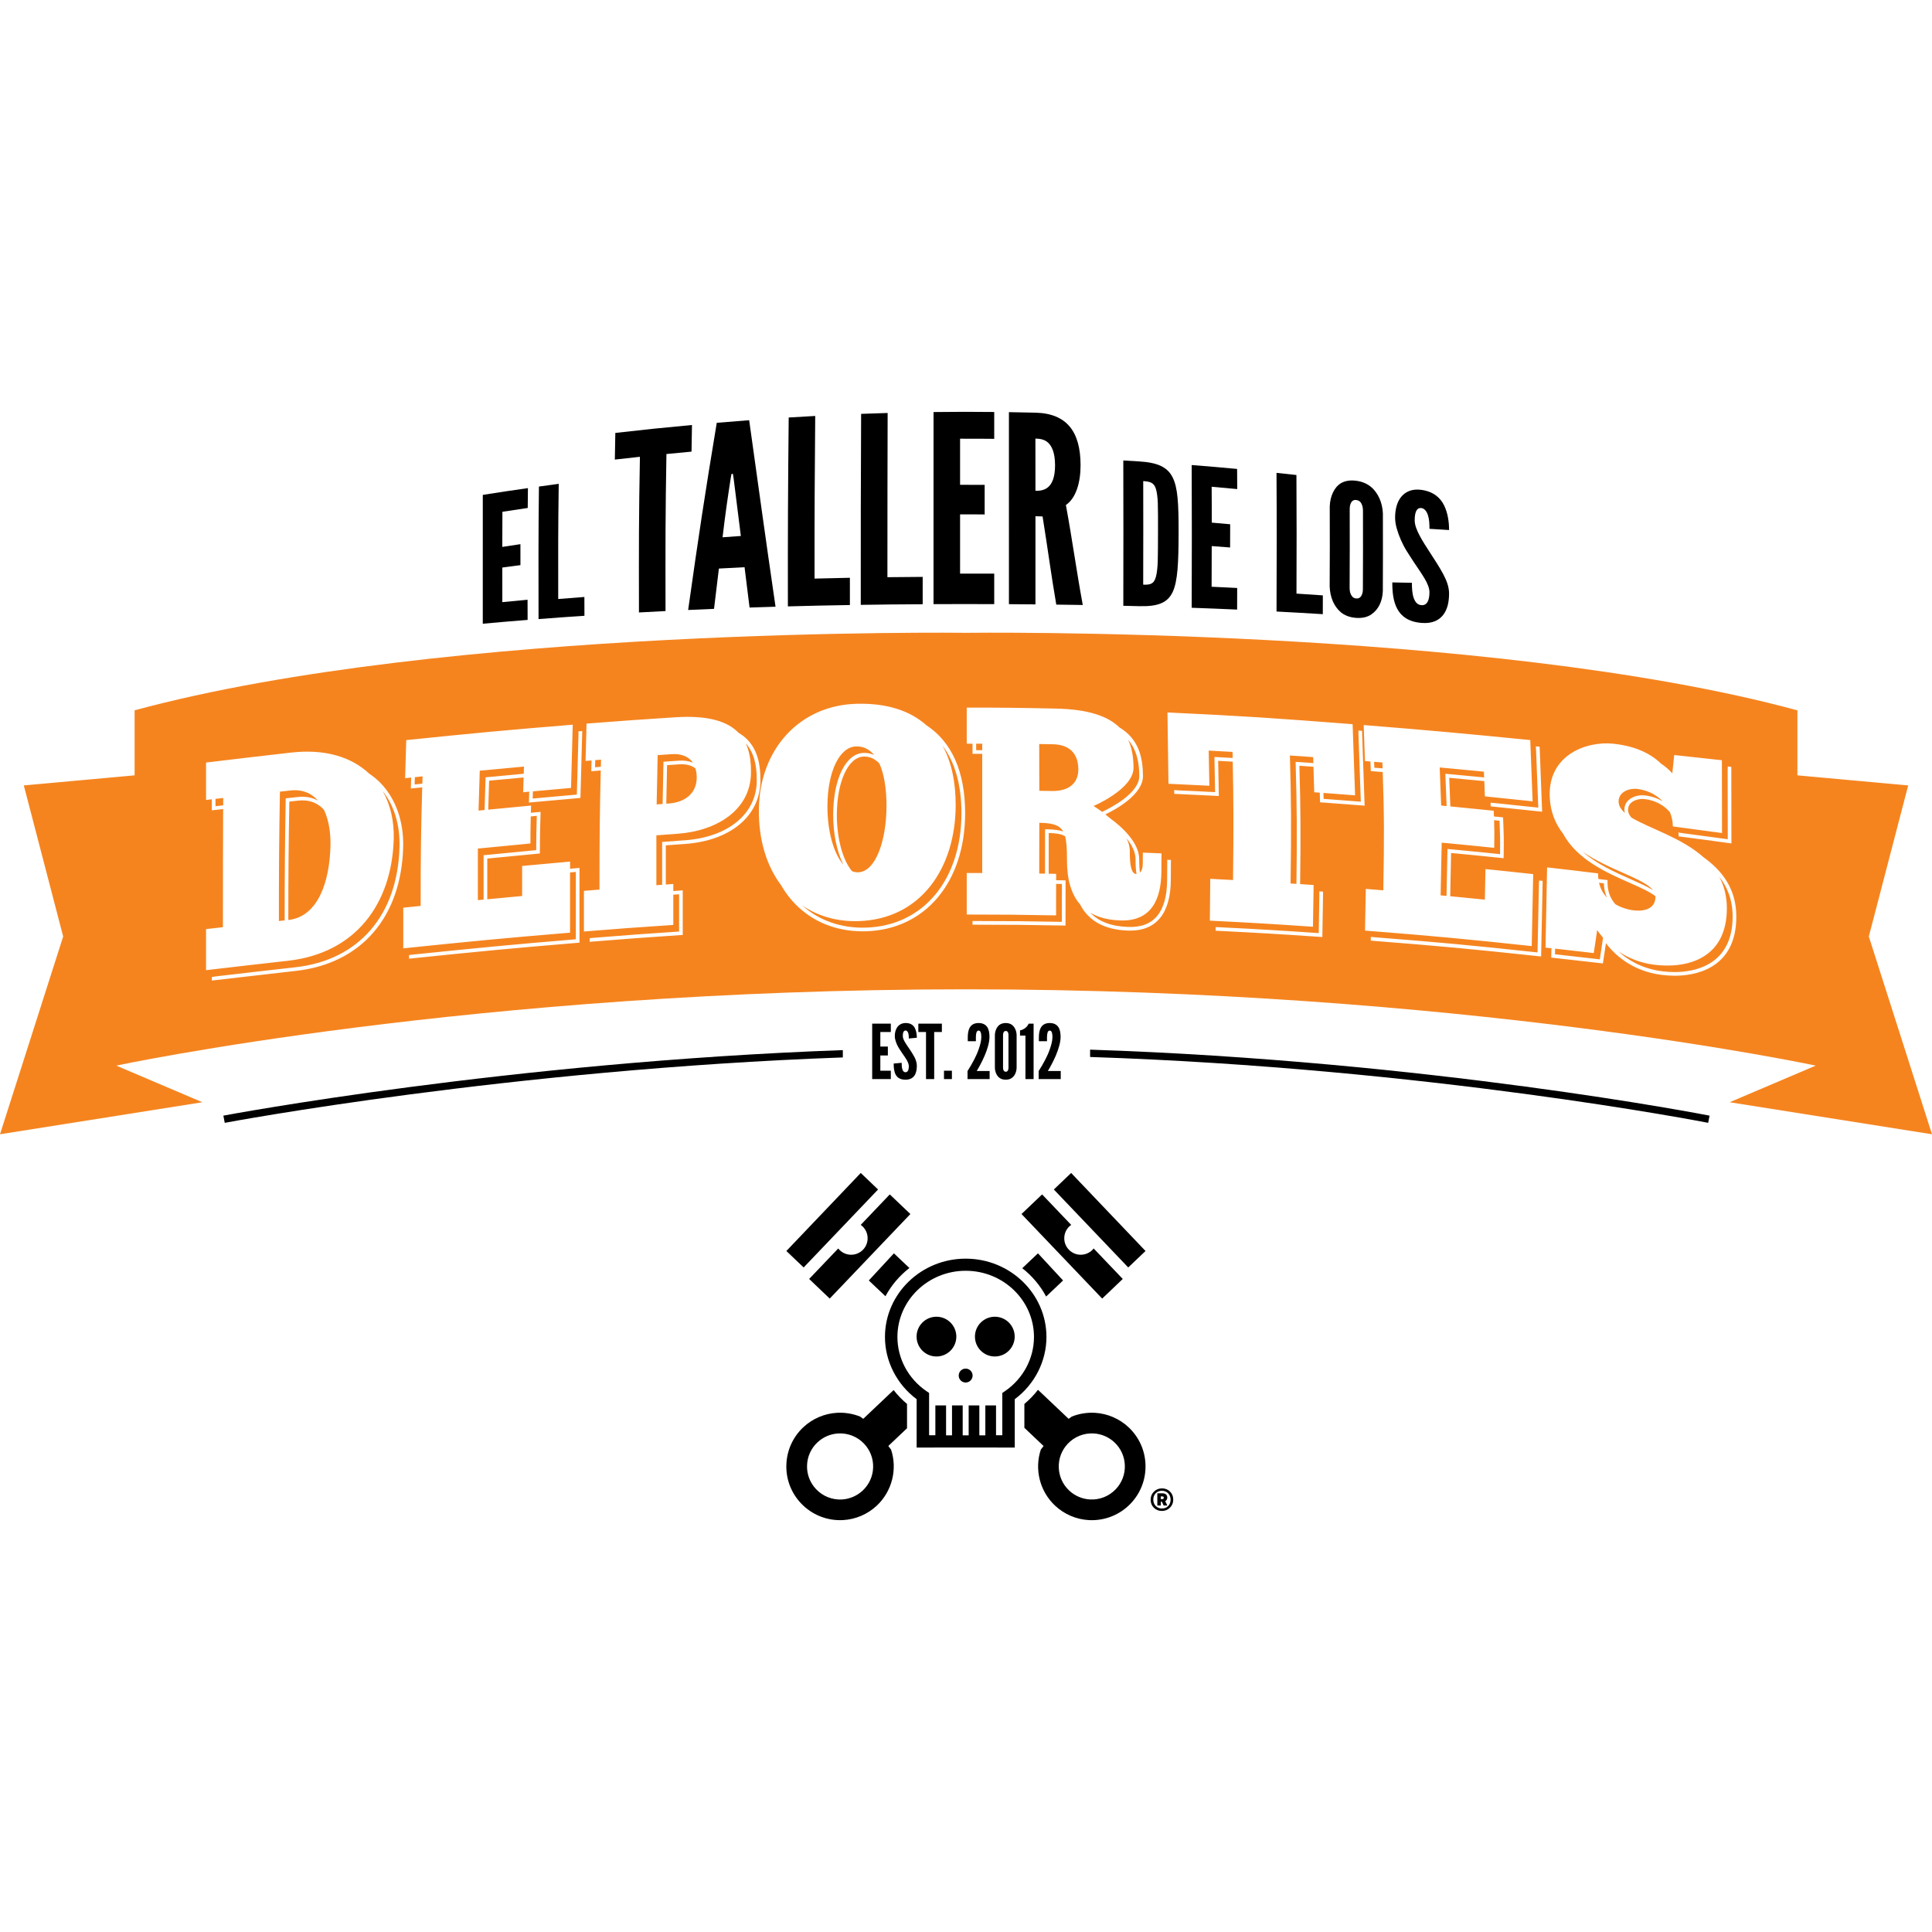 <?xml version="1.0" encoding="utf-8"?>
<!-- Generator: Adobe Illustrator 15.0.0, SVG Export Plug-In . SVG Version: 6.00 Build 0)  -->
<!DOCTYPE svg PUBLIC "-//W3C//DTD SVG 1.1//EN" "http://www.w3.org/Graphics/SVG/1.1/DTD/svg11.dtd">
<svg version="1.1" id="Layer_1" xmlns="http://www.w3.org/2000/svg" xmlns:xlink="http://www.w3.org/1999/xlink" x="0px" y="0px"
	 width="200px" height="200px" viewBox="0 0 200 200" enable-background="new 0 0 200 200" xml:space="preserve">
<g>
	<path d="M121.112,156.073c-0.223,0.227-0.503,0.34-0.836,0.34s-0.608-0.113-0.829-0.332c-0.22-0.222-0.333-0.496-0.333-0.832
		c0-0.332,0.113-0.61,0.34-0.834c0.224-0.226,0.503-0.339,0.835-0.339c0.334,0,0.609,0.112,0.833,0.333
		c0.22,0.221,0.331,0.498,0.331,0.83C121.453,155.572,121.34,155.851,121.112,156.073 M120.289,156.159
		c0.261,0,0.475-0.082,0.639-0.255c0.167-0.173,0.252-0.389,0.252-0.655c0-0.266-0.085-0.484-0.254-0.661
		c-0.173-0.177-0.385-0.264-0.649-0.264c-0.257,0-0.47,0.087-0.638,0.256c-0.167,0.175-0.249,0.394-0.249,0.659
		s0.084,0.488,0.254,0.662C119.814,156.073,120.031,156.159,120.289,156.159 M119.807,155.851v-1.263h0.512
		c0.165,0,0.291,0.034,0.381,0.11c0.089,0.071,0.135,0.181,0.135,0.327c0,0.174-0.07,0.3-0.211,0.375l0.219,0.45h-0.381l-0.194-0.4
		h-0.1v0.4H119.807z M120.167,155.189h0.135c0.115,0,0.174-0.049,0.174-0.144c0-0.092-0.059-0.139-0.174-0.139h-0.135V155.189z"/>
	<path d="M105.746,125.676l2.132-2.031l3.01,3.155c-0.066,0.048-0.129,0.097-0.186,0.152c-0.332,0.315-0.52,0.738-0.528,1.195
		c-0.013,0.454,0.155,0.888,0.47,1.216c0.345,0.36,0.827,0.554,1.325,0.525c0.404-0.02,0.79-0.188,1.087-0.467
		c0.056-0.056,0.11-0.115,0.16-0.179l3.012,3.155l-2.13,2.032L105.746,125.676z"/>
	<polygon points="109.093,123.136 110.885,121.425 118.584,129.503 116.794,131.207 	"/>
	<path d="M94.242,125.676l-2.133-2.031l-3.007,3.155c0.063,0.048,0.128,0.097,0.185,0.152c0.331,0.315,0.52,0.738,0.529,1.195
		c0.01,0.454-0.156,0.888-0.469,1.216c-0.346,0.36-0.828,0.554-1.327,0.525c-0.406-0.02-0.79-0.188-1.085-0.467
		c-0.058-0.056-0.112-0.115-0.163-0.179l-3.009,3.155l2.129,2.032L94.242,125.676z"/>
	<polygon points="90.897,123.136 89.105,121.425 81.403,129.503 83.194,131.207 	"/>
	<path d="M94.141,131.263l-1.604-1.518l-2.598,2.809l1.723,1.632C92.272,133.051,93.119,132.057,94.141,131.263"/>
	<path d="M118.582,151.638c-0.044-1.483-0.664-2.864-1.747-3.883c-0.955-0.897-2.202-1.432-3.513-1.503
		c-0.806-0.041-1.624,0.092-2.37,0.392l-0.327,0.234l-3.173-3.006c-0.413,0.532-0.883,1.026-1.409,1.464v2.47l1.988,1.884
		l-0.286,0.373c-0.678,2.042-0.103,4.318,1.467,5.793c0.955,0.901,2.203,1.435,3.511,1.505c1.64,0.087,3.226-0.548,4.351-1.742
		C118.091,154.536,118.626,153.122,118.582,151.638 M115.515,154.15c-0.693,0.736-1.667,1.128-2.677,1.074
		c-0.806-0.044-1.572-0.374-2.161-0.927c-0.664-0.627-1.047-1.476-1.074-2.389c-0.028-0.913,0.302-1.782,0.928-2.448
		c0.694-0.735,1.669-1.125,2.677-1.071c0.807,0.044,1.572,0.372,2.162,0.925c0.665,0.626,1.047,1.475,1.073,2.389
		C116.472,152.615,116.141,153.484,115.515,154.15"/>
	<path d="M91.957,149.689l1.938-1.837v-2.517c-0.516-0.429-0.979-0.913-1.388-1.437l-3.145,2.979l-0.325-0.234
		c-0.747-0.3-1.568-0.433-2.374-0.392c-1.307,0.071-2.556,0.605-3.512,1.503c-1.081,1.019-1.701,2.399-1.747,3.883
		c-0.046,1.484,0.491,2.898,1.51,3.98c1.123,1.194,2.708,1.829,4.349,1.742c1.308-0.07,2.555-0.604,3.512-1.505
		c1.566-1.475,2.145-3.751,1.467-5.793L91.957,149.689z M90.386,151.909c-0.027,0.913-0.41,1.762-1.076,2.389
		c-0.589,0.553-1.355,0.883-2.161,0.927c-1.008,0.054-1.984-0.338-2.675-1.074c-0.627-0.666-0.958-1.535-0.929-2.447
		c0.027-0.914,0.41-1.763,1.076-2.389c0.587-0.553,1.356-0.881,2.16-0.925c1.009-0.054,1.986,0.336,2.677,1.071
		C90.083,150.127,90.413,150.996,90.386,151.909"/>
	<path d="M108.294,134.217l1.754-1.663l-2.598-2.809l-1.626,1.54C106.844,132.082,107.688,133.079,108.294,134.217"/>
	<path d="M96.941,136.307c-1.136,0-2.057,0.922-2.057,2.058c0,1.137,0.921,2.058,2.057,2.058c1.135,0,2.058-0.921,2.058-2.058
		C98.999,137.229,98.076,136.307,96.941,136.307"/>
	<path d="M102.984,136.307c-1.137,0-2.058,0.922-2.058,2.058c0,1.137,0.921,2.058,2.058,2.058c1.136,0,2.057-0.921,2.057-2.058
		C105.041,137.229,104.12,136.307,102.984,136.307"/>
	<path d="M97.661,149.846c-1.526,0-1.856,0.006-2.77,0.006v-5.008c-2.053-1.528-3.28-3.932-3.28-6.44
		c0-4.471,3.749-8.108,8.357-8.108c4.61,0,8.36,3.638,8.36,8.108c0,2.509-1.225,4.911-3.28,6.44v5.008c0,0-1.24-0.006-2.769-0.006
		H97.661z M103.109,145.486v3.088h0.649v-4.378l0.276-0.185c1.879-1.286,3.003-3.382,3.003-5.608c0-3.778-3.172-6.853-7.07-6.853
		c-3.896,0-7.067,3.074-7.067,6.853c0,2.227,1.122,4.322,3.005,5.608l0.274,0.185v4.378h0.649v-3.088h1.108v3.101h0.616v-3.101
		h1.105v3.101h0.619v-3.101h1.104v3.101h0.621v-3.101H103.109z"/>
	<path d="M99.963,141.677c-0.396,0-0.718,0.321-0.718,0.721s0.322,0.721,0.718,0.721c0.397,0,0.72-0.321,0.72-0.721
		S100.36,141.677,99.963,141.677"/>
</g>
<g>
	<g>
		<path d="M49.979,51.231c1.865-0.294,2.8-0.434,4.672-0.702c-0.008,0.822-0.011,1.23-0.02,2.056
			c-1.05,0.154-1.574,0.232-2.621,0.395c-0.007,1.44-0.013,2.202-0.013,3.636c0.752-0.117,1.125-0.173,1.877-0.284
			c0,0.887,0,1.316,0.002,2.17c-0.752,0.099-1.127,0.148-1.877,0.25c0.001,1.436,0.001,2.125,0.002,3.582
			c1.043-0.103,1.565-0.152,2.612-0.249c0.002,0.818,0.004,1.232,0.006,2.088c-1.864,0.149-2.792,0.227-4.641,0.396
			C49.979,58.999,49.979,56.711,49.979,51.231z"/>
		<path d="M55.79,50.368c0.82-0.114,1.229-0.172,2.049-0.282c-0.066,4.684-0.059,7.109-0.053,11.924
			c1.083-0.089,1.626-0.13,2.709-0.212c0.002,0.771,0.004,1.16,0.006,1.947c-1.907,0.127-2.857,0.196-4.751,0.342
			C55.743,58.393,55.728,55.801,55.79,50.368z"/>
		<path d="M63.648,47.576c0.021-1.092,0.03-1.643,0.05-2.759c3.175-0.362,4.763-0.527,7.935-0.821
			c-0.019,1.118-0.027,1.666-0.047,2.757c-1.041,0.096-1.558,0.145-2.597,0.248c-0.109,6.133-0.107,9.603-0.094,16.255
			c-1.101,0.055-1.652,0.083-2.75,0.145c-0.014-6.625-0.016-9.979,0.099-16.114C65.204,47.399,64.687,47.456,63.648,47.576z"/>
		<path d="M71.237,63.145c1.117-7.911,1.717-11.881,2.962-19.376c1.343-0.114,2.012-0.168,3.355-0.269
			c1.027,7.323,1.584,11.456,2.729,19.307c-1.076,0.03-1.613,0.049-2.688,0.085c-0.207-1.603-0.309-2.466-0.518-4.175
			c-1.062,0.052-1.593,0.08-2.657,0.139c-0.201,1.705-0.302,2.559-0.504,4.173C72.846,63.074,72.307,63.095,71.237,63.145z
			 M75.943,49.514c-0.028-0.184-0.043-0.275-0.072-0.459c-0.061,0.004-0.09,0.008-0.152,0.012c-0.031,0.188-0.05,0.282-0.082,0.472
			c-0.353,2.301-0.525,3.46-0.838,6.081c0.757-0.057,1.135-0.083,1.893-0.134C76.369,52.888,76.224,51.767,75.943,49.514z"/>
		<path d="M81.646,43.22c1.097-0.068,1.647-0.102,2.745-0.16c-0.053,6.421-0.075,9.437-0.069,16.836
			c1.464-0.039,2.196-0.058,3.659-0.085c0,1.179,0,1.756,0,2.822c-2.566,0.042-3.851,0.07-6.419,0.14
			C81.551,54.892,81.571,50.643,81.646,43.22z"/>
		<path d="M89.143,42.843c1.097-0.042,1.647-0.06,2.745-0.092c-0.016,6.447-0.023,9.447-0.023,17
			c1.463-0.018,2.192-0.024,3.651-0.032c0,1.198,0,1.783,0,2.831c-2.56,0.013-3.843,0.025-6.41,0.064
			C89.101,54.8,89.109,50.294,89.143,42.843z"/>
		<path d="M96.64,42.655c2.513-0.03,3.771-0.029,6.282-0.006c0,1.129,0,1.68,0,2.78c-1.414-0.013-2.12-0.016-3.535-0.013
			c0,1.912,0,2.845,0,4.771c1.019-0.001,1.527,0,2.545,0.007c0,1.177,0,1.732,0,3.063c-1.018-0.01-1.526-0.016-2.545-0.011
			c0,2.277,0,3.685,0,6.136c1.415,0.003,2.121-0.004,3.535,0c0,1.341,0,2,0,3.158c-2.514-0.009-3.767-0.01-6.284,0.001
			C96.636,54.871,96.638,50.128,96.64,42.655z"/>
		<path d="M109.346,62.589c-0.567-3.294-0.851-5.6-1.419-9.128c-0.294-0.009-0.441-0.011-0.736-0.021
			c-0.002,3.515-0.002,5.854-0.002,9.125c-1.099-0.009-1.647-0.014-2.744-0.021c0-7.7,0-12.412-0.002-19.878
			c1.096,0.017,1.646,0.028,2.742,0.054c3.271,0.078,4.669,1.99,4.675,5.432c0.003,1.808-0.477,3.417-1.519,4.125
			c0.7,3.821,1.05,6.55,1.747,10.351C110.99,62.611,110.441,62.603,109.346,62.589z M107.19,50.807
			c0.381,0.01,0.889-0.027,1.295-0.364c0.406-0.337,0.736-1,0.734-2.286c-0.002-1.288-0.333-1.99-0.74-2.349
			c-0.404-0.359-0.912-0.396-1.294-0.404C107.188,47.568,107.188,48.621,107.19,50.807z"/>
		<path d="M116.285,62.711c0.009-5.886,0.015-9.572-0.001-15.043c0.646,0.036,0.972,0.056,1.616,0.096
			c1.906,0.115,2.944,0.565,3.488,1.65c0.542,1.075,0.625,2.723,0.62,5.745c-0.007,3.019-0.081,5.008-0.62,6.141
			c-0.544,1.141-1.582,1.5-3.485,1.45C117.256,62.733,116.933,62.727,116.285,62.711z M118.343,60.524
			c0.705,0.023,1.109-0.048,1.315-0.808c0.099-0.357,0.172-0.919,0.193-1.673c0.02-0.756,0.022-1.779,0.025-3.048
			c0.001-1.269,0.004-2.223-0.019-2.889c-0.021-0.645-0.095-1.15-0.194-1.486c-0.198-0.663-0.613-0.772-1.317-0.816
			C118.358,53.685,118.351,56.11,118.343,60.524z"/>
		<path d="M123.363,48.141c1.882,0.146,2.82,0.229,4.702,0.404c0.006,0.833,0.008,1.25,0.012,2.084
			c-1.057-0.1-1.589-0.149-2.647-0.24c0.007,1.45,0.015,2.146,0.011,3.713c0.764,0.065,1.145,0.099,1.906,0.169
			c-0.002,0.951-0.004,1.434-0.007,2.404c-0.761-0.059-1.142-0.089-1.903-0.145c-0.005,1.682-0.007,2.541-0.012,4.208
			c1.061,0.049,1.59,0.074,2.648,0.129c-0.002,0.905-0.002,1.353-0.007,2.237c-1.88-0.084-2.821-0.122-4.703-0.188
			C123.377,57.034,123.391,53.638,123.363,48.141z"/>
		<path d="M132.144,48.951c0.825,0.086,1.238,0.13,2.062,0.222c0.027,4.787,0.021,7.294,0.005,12.277
			c1.092,0.07,1.64,0.106,2.729,0.185c-0.002,0.771-0.002,1.16-0.004,1.944c-1.916-0.119-2.875-0.173-4.79-0.274
			C132.163,57.484,132.178,54.483,132.144,48.951z"/>
		<path d="M143.151,61.186c-0.021,0.544-0.143,1.037-0.348,1.446c-0.176,0.354-0.451,0.698-0.824,0.959
			c-0.381,0.269-0.901,0.42-1.588,0.372c-0.689-0.049-1.222-0.271-1.603-0.596c-0.371-0.319-0.627-0.71-0.801-1.099
			c-0.2-0.454-0.319-0.985-0.34-1.558c0.01-3.303,0.028-4.997,0.008-8.279c0.018-0.548,0.139-1.047,0.337-1.454
			c0.17-0.349,0.414-0.703,0.796-0.938c0.381-0.237,0.913-0.36,1.603-0.271c0.687,0.091,1.207,0.348,1.59,0.684
			c0.383,0.335,0.65,0.757,0.826,1.155c0.205,0.462,0.328,0.996,0.35,1.548C143.17,56.449,143.159,58.031,143.151,61.186z
			 M141.094,52.874c-0.002-0.379-0.078-0.67-0.272-0.907c-0.089-0.106-0.248-0.184-0.421-0.207
			c-0.364-0.048-0.528,0.206-0.608,0.432c-0.05,0.142-0.074,0.311-0.072,0.501c0.015,3.288,0.001,4.938-0.009,8.186
			c0,0.394,0.095,0.676,0.285,0.89c0.091,0.103,0.229,0.17,0.402,0.183c0.361,0.029,0.52-0.21,0.611-0.455
			c0.043-0.121,0.076-0.292,0.076-0.498C141.094,57.787,141.109,56.162,141.094,52.874z"/>
		<path d="M147.979,54.743c0-0.458-0.018-0.983-0.154-1.398c-0.132-0.399-0.35-0.705-0.672-0.749
			c-0.525-0.069-0.705,0.466-0.704,1.283c0.002,0.476,0.212,1.004,0.521,1.584c0.305,0.58,0.705,1.188,1.107,1.808
			c0.477,0.737,0.953,1.466,1.318,2.147c0.362,0.679,0.612,1.344,0.612,2.023c0,0.831-0.153,1.617-0.595,2.196
			c-0.441,0.579-1.149,0.941-2.283,0.845c-1.32-0.112-2.067-0.677-2.487-1.457c-0.419-0.779-0.513-1.748-0.511-2.734
			c0.811,0.014,1.216,0.021,2.029,0.04c-0.002,0.545,0.031,1.1,0.17,1.519c0.141,0.427,0.362,0.753,0.803,0.795
			c0.612,0.058,0.844-0.531,0.844-1.346c0.001-0.417-0.221-0.951-0.535-1.462c-0.157-0.261-0.342-0.551-0.535-0.832
			c-0.39-0.575-0.84-1.237-1.296-1.978c-0.459-0.742-0.793-1.539-1.014-2.296c-0.109-0.375-0.175-0.766-0.176-1.147
			c-0.003-0.761,0.164-1.563,0.604-2.118c0.43-0.544,1.109-0.887,2.086-0.76c1.244,0.165,1.981,0.796,2.378,1.603
			c0.405,0.819,0.518,1.777,0.518,2.56C149.196,54.815,148.791,54.792,147.979,54.743z"/>
	</g>
</g>
<g>
	<path d="M112.847,108.66v0.758c34.892,1.144,63.662,6.754,63.982,6.817l0.145-0.743
		C176.656,115.429,147.815,109.804,112.847,108.66z"/>
	<path d="M87.249,108.707c-34.598,1.243-63.796,6.722-64.126,6.784l0.143,0.745c0.327-0.062,29.461-5.528,63.984-6.771V108.707z"/>
</g>
<g>
	<path d="M90.288,105.967h1.929v0.866h-1.086v1.507h0.78v0.922h-0.78v1.578h1.086v0.866h-1.929V105.967z"/>
	<path d="M94.082,107.505c0-0.187-0.008-0.399-0.062-0.562c-0.056-0.157-0.141-0.266-0.273-0.266
		c-0.219,0.008-0.289,0.234-0.289,0.569c0,0.195,0.087,0.399,0.212,0.617c0.125,0.22,0.288,0.445,0.452,0.688
		c0.194,0.289,0.39,0.585,0.541,0.874c0.146,0.291,0.248,0.587,0.248,0.898c0,0.385-0.062,0.742-0.24,1.01
		c-0.181,0.264-0.47,0.436-0.931,0.436c-0.538,0-0.843-0.203-1.015-0.516c-0.172-0.312-0.211-0.726-0.211-1.156l0.826-0.077
		c0,0.242,0.011,0.483,0.072,0.664c0.055,0.187,0.148,0.312,0.327,0.312c0.25,0,0.343-0.264,0.343-0.631
		c0-0.188-0.093-0.409-0.217-0.635c-0.07-0.109-0.141-0.226-0.22-0.343c-0.165-0.234-0.345-0.499-0.53-0.789
		c-0.188-0.289-0.329-0.586-0.414-0.891c-0.048-0.147-0.072-0.304-0.072-0.461c0-0.312,0.072-0.647,0.25-0.905
		c0.18-0.249,0.454-0.43,0.852-0.438c0.51-0.008,0.805,0.203,0.97,0.509c0.163,0.312,0.21,0.693,0.21,1.015L94.082,107.505z"/>
	<path d="M95.065,106.833v-0.866h2.437v0.866h-0.795v4.873h-0.846v-4.873H95.065z"/>
	<path d="M97.721,110.84h0.819v0.866h-0.819V110.84z"/>
	<path d="M100.183,107.786v-0.398c0-0.382,0.053-0.757,0.216-1.031c0.164-0.272,0.445-0.453,0.908-0.453
		c0.43,0,0.719,0.164,0.889,0.415c0.172,0.257,0.234,0.616,0.234,1.015c0,0.586-0.219,1.28-0.492,1.929
		c-0.279,0.656-0.609,1.241-0.828,1.608h1.336v0.836h-2.288v-0.836c0.258-0.396,0.492-0.804,0.702-1.21
		c0.18-0.345,0.352-0.734,0.484-1.134c0.135-0.397,0.234-0.787,0.242-1.139c0-0.156-0.008-0.336-0.047-0.47
		c-0.037-0.133-0.109-0.233-0.232-0.233c-0.117,0-0.189,0.086-0.228,0.211c-0.04,0.132-0.056,0.304-0.056,0.492v0.398H100.183z"/>
	<path d="M105.24,110.527c-0.007,0.233-0.055,0.445-0.143,0.624c-0.068,0.157-0.18,0.306-0.334,0.423
		c-0.155,0.124-0.365,0.194-0.647,0.194s-0.499-0.07-0.655-0.194c-0.156-0.117-0.258-0.266-0.33-0.423
		c-0.084-0.179-0.133-0.391-0.141-0.624v-3.381c0.008-0.229,0.057-0.438,0.141-0.618c0.072-0.157,0.174-0.312,0.33-0.43
		c0.156-0.116,0.373-0.195,0.655-0.195s0.492,0.079,0.647,0.195c0.154,0.118,0.266,0.272,0.334,0.43
		c0.088,0.18,0.136,0.39,0.143,0.618V110.527z M104.398,107.146c0-0.157-0.031-0.267-0.11-0.361
		c-0.039-0.037-0.103-0.061-0.172-0.061c-0.148,0-0.22,0.108-0.25,0.21c-0.024,0.062-0.032,0.133-0.032,0.212v3.381
		c0,0.163,0.04,0.274,0.118,0.359c0.04,0.038,0.095,0.062,0.164,0.062c0.147,0,0.218-0.095,0.251-0.212
		c0.022-0.054,0.031-0.125,0.031-0.21V107.146z"/>
	<path d="M105.592,107.207v-0.539c0.35-0.069,0.562-0.249,0.711-0.405c0.078-0.094,0.141-0.195,0.188-0.296h0.507v5.739h-0.844
		v-4.499H105.592z"/>
	<path d="M107.544,107.786v-0.398c0-0.382,0.055-0.757,0.22-1.031c0.162-0.272,0.443-0.453,0.904-0.453
		c0.431,0,0.719,0.164,0.891,0.415c0.173,0.257,0.233,0.616,0.233,1.015c0,0.586-0.219,1.28-0.49,1.929
		c-0.282,0.656-0.609,1.241-0.828,1.608h1.334v0.836h-2.286v-0.836c0.257-0.396,0.49-0.804,0.701-1.21
		c0.181-0.345,0.352-0.734,0.484-1.134c0.133-0.397,0.234-0.787,0.242-1.139c0-0.156-0.008-0.336-0.046-0.47
		c-0.039-0.133-0.11-0.233-0.235-0.233c-0.117,0-0.188,0.086-0.226,0.211c-0.039,0.132-0.057,0.304-0.057,0.492v0.398H107.544z"/>
</g>
<g>
	<path fill="#F5841F" d="M117.94,80.319c-0.013-1.323-0.236-2.663-1.15-3.732c0.401,0.858,0.543,1.835,0.554,2.869
		c0.024,2.22-4.139,3.979-4.139,3.979c0,0.008,0.373,0.23,0.886,0.609C114.86,83.687,117.958,82.139,117.94,80.319z"/>
	<path fill="#F5841F" d="M33.438,83.724c-0.658-0.673-1.511-0.957-2.567-0.844l-0.92,0.103c-0.077,4.671-0.102,7.063-0.104,12.253
		c0.034-0.005,0.063-0.007,0.1-0.012c3.003-0.396,4.174-3.99,4.263-7.654c0.033-1.359-0.174-2.681-0.663-3.715
		C33.51,83.814,33.476,83.764,33.438,83.724z"/>
	<path fill="#F5841F" d="M88.842,95.354c-2.202,0.062-4.181-0.519-5.804-1.625c1.758,1.564,4.023,2.372,6.585,2.298
		c5.925-0.164,9.907-4.925,9.907-11.85c0-2.93-0.672-5.275-1.956-6.983c0.91,1.657,1.358,3.727,1.358,6.121
		C98.933,89.837,95.328,95.177,88.842,95.354z"/>
	<path fill="#F5841F" d="M109.009,77.046c-0.573-0.01-0.858-0.016-1.431-0.025c0.003,1.937,0.005,2.908,0.011,4.843
		c0.516,0.008,0.773,0.012,1.29,0.021c1.667,0.032,2.758-0.731,2.75-2.242C111.621,77.963,110.669,77.082,109.009,77.046z"/>
	<path fill="#F5841F" d="M101.053,77.656l0.627,0.002c0-0.22,0-0.439,0-0.67c-0.246,0-0.439-0.001-0.627-0.002V77.656z"/>
	<path fill="#F5841F" d="M86.252,84.279c0.023-3.694,1.324-6.301,3.168-6.338l0.056-0.001c0.366,0,0.702,0.075,1.01,0.214
		c-0.475-0.574-1.084-0.901-1.85-0.885c-1.728,0.035-2.961,2.598-2.98,6.15c-0.016,2.599,0.637,4.923,1.649,6.09
		C86.637,88.193,86.24,86.299,86.252,84.279z"/>
	<path fill="#F5841F" d="M107.589,85.176c-0.002,1.985-0.004,3.122-0.008,5.253c0.232,0.004,0.419,0.008,0.6,0.011l0.005-4.595
		l0.192,0.003c0.713,0.011,1.261,0.079,1.682,0.227C109.681,85.406,108.958,85.197,107.589,85.176z"/>
	<path fill="#F5841F" d="M117.636,90.479c0.006,0,0.011-0.005,0.015-0.005c-0.079-0.441-0.1-0.97-0.097-1.5
		c0.005-0.769-0.39-1.517-0.93-2.185c0.208,0.423,0.336,0.869,0.332,1.325C116.949,89.587,117.118,90.461,117.636,90.479z"/>
	<path fill="#F5841F" d="M49.539,83.912c0.221-0.021,0.424-0.042,0.624-0.061l0.104-3.381l0.166-0.017
		c1.544-0.149,2.444-0.232,3.784-0.356c0.007-0.225,0.014-0.466,0.023-0.744c-1.832,0.166-2.746,0.251-4.576,0.428
		C49.613,81.436,49.587,82.269,49.539,83.912z"/>
	<path fill="#F5841F" d="M69.055,79.208l-0.082,3.988c0.091-0.006,0.186-0.014,0.293-0.021c1.668-0.125,2.833-1.074,2.858-2.62
		c0.007-0.382-0.045-0.713-0.133-1.01c-0.408-0.32-0.971-0.469-1.681-0.422L69.055,79.208z"/>
	<path fill="#F5841F" d="M49.468,93.184c0.21-0.021,0.406-0.04,0.596-0.058v-4.595l0.168-0.017c2.121-0.21,3.21-0.314,5.275-0.51
		c0.002-1.453,0.023-2.182,0.062-3.546c-0.219,0.021-0.424,0.04-0.624,0.058c-0.023,0.902-0.036,1.603-0.036,2.799
		c-2.179,0.206-3.267,0.31-5.441,0.525C49.468,89.852,49.468,91.012,49.468,93.184z"/>
	<path fill="#F5841F" d="M89.427,78.319c-1.599,0.032-2.776,2.54-2.796,5.962c-0.014,2.481,0.597,4.739,1.566,5.9
		c0.208,0.084,0.424,0.126,0.646,0.119c1.808-0.053,2.927-3.303,2.927-6.88c0-1.732-0.234-3.27-0.734-4.374
		c-0.43-0.472-0.953-0.728-1.559-0.728L89.427,78.319z"/>
	<path fill="#F5841F" d="M77.201,76.95c0.42,0.901,0.555,1.952,0.541,3.056c-0.046,3.826-3.497,6.007-7.608,6.306
		c-0.876,0.063-1.312,0.095-2.186,0.161c0,1.954,0,3.069,0,5.162c0.229-0.017,0.418-0.029,0.598-0.042V87.16l0.175-0.014
		c0.712-0.055,1.133-0.086,1.739-0.13l0.449-0.031c4.472-0.326,7.39-2.729,7.431-6.119C78.361,79.089,77.995,77.841,77.201,76.95z"
		/>
	<path fill="#F5841F" d="M68.683,78.854l1.6-0.11c0.56-0.039,1.037,0.041,1.443,0.212c-0.432-0.647-1.195-0.955-2.214-0.885
		c-0.572,0.04-0.858,0.058-1.431,0.099c-0.04,2.043-0.061,3.071-0.105,5.103c0.246-0.019,0.433-0.032,0.619-0.047L68.683,78.854z"/>
	<path fill="#F5841F" d="M61.6,79.426l0.6-0.049c0.007-0.241,0.013-0.484,0.02-0.737c-0.234,0.019-0.421,0.034-0.601,0.048
		L61.6,79.426z"/>
	<path fill="#F5841F" d="M149.132,92.688c0.218,0.02,0.42,0.039,0.613,0.057l0.02-0.961c0.024-1.242,0.044-2.253,0.075-3.693
		l0.004-0.204l0.204,0.019c2.109,0.199,3.195,0.306,5.235,0.518c0.026-1.458,0.002-2.129-0.052-3.461
		c-0.2-0.021-0.384-0.039-0.564-0.058c0.032,0.913,0.04,1.601,0.015,2.867c-2.173-0.227-3.259-0.333-5.438-0.539
		C149.198,89.286,149.177,90.469,149.132,92.688z"/>
	<path fill="#F5841F" d="M168.211,84.153c-0.022-0.093-0.053-0.184-0.056-0.284c-0.011-0.379,0.12-0.72,0.378-0.984
		c0.339-0.35,0.896-0.559,1.49-0.559c0.089,0,0.179,0.005,0.265,0.016c0.688,0.079,1.306,0.3,1.844,0.619
		c-0.679-0.713-1.619-1.172-2.652-1.292c-0.824-0.095-1.949,0.305-1.921,1.335C167.571,83.434,167.812,83.807,168.211,84.153z"/>
	<path fill="#F5841F" d="M32.91,82.875c-0.662-0.759-1.596-1.183-2.847-1.044c-0.435,0.049-0.651,0.071-1.086,0.12
		c-0.086,5.201-0.106,7.612-0.106,13.392c0.24-0.025,0.416-0.045,0.597-0.063c0.003-5.285,0.028-7.674,0.106-12.47l0.004-0.167
		l1.252-0.137C31.628,82.415,32.315,82.553,32.91,82.875z"/>
	<path fill="#F5841F" d="M173.067,80.566c-0.005-0.006-0.013-0.012-0.017-0.02c0.003,0.011,0.01,0.018,0.017,0.027
		C173.067,80.571,173.067,80.568,173.067,80.566z"/>
	<path fill="#F5841F" d="M164.984,98.662c-1.633-0.191-2.608-0.303-4-0.457c-0.004,0.194-0.008,0.38-0.013,0.582
		c1.826,0.201,2.821,0.314,4.641,0.527c0.124-0.788,0.193-1.27,0.326-2.194l0.007-0.05c-0.224-0.259-0.433-0.522-0.607-0.785
		C165.197,97.279,165.127,97.762,164.984,98.662z"/>
	<path fill="#F5841F" d="M163.829,88.167c1.49,1.298,3.408,2.154,5.02,2.866c0.869,0.386,1.646,0.736,2.254,1.101
		C170.106,90.903,166.566,90.071,163.829,88.167z"/>
	<path fill="#F5841F" d="M200,117.42l-6.54-20.474l4.076-15.639l-11.469-1.043v-6.73c-32.134-8.72-86.066-8.025-86.066-8.025
		s-53.934-0.695-86.067,8.025v6.73L2.465,81.307l4.075,15.639L0,117.42l20.948-3.317l-8.911-3.791c0,0,36.905-7.899,87.964-7.899
		c51.059,0,87.961,7.899,87.961,7.899l-8.908,3.791L200,117.42z M30.64,100.505c-3.411,0.384-5.112,0.58-8.5,0.975l-0.211,0.026
		v-0.363l0.379-0.063c3.251-0.379,4.951-0.576,8.291-0.951c6.529-0.735,10.549-5.367,10.757-12.393
		c0.068-2.302-0.528-4.3-1.728-5.832c0.793,1.414,1.184,3.109,1.131,4.975c-0.199,6.708-3.957,11.792-10.926,12.577
		c-3.413,0.383-5.114,0.58-8.502,0.976c0-1.573,0-2.472,0-4.254c0.697-0.078,1.047-0.114,1.747-0.194
		c0-5.359,0.006-7.825,0.022-12.231l-1.171,0.133v-1.144c-0.18,0.021-0.369,0.043-0.598,0.067c0-1.564,0-2.349,0-3.87
		c3.53-0.424,5.289-0.63,8.805-1.032c3.543-0.404,6.269,0.476,8.075,2.172c0.419,0.287,0.817,0.601,1.171,0.965
		c1.596,1.644,2.433,4.023,2.352,6.702C41.521,94.979,37.374,99.747,30.64,100.505z M60.087,82.599l-0.169,0.017
		c-1.98,0.172-2.972,0.261-4.953,0.445l-0.213,0.021l0.033-1.128c-0.199,0.019-0.403,0.037-0.624,0.058
		c0.019-0.619,0.03-1.061,0.045-1.53c-1.27,0.116-2.144,0.198-3.572,0.334l-0.092,2.999c1.56-0.153,2.622-0.254,4.435-0.424
		c-0.008,0.273-0.014,0.516-0.021,0.747c0.248-0.023,0.51-0.049,0.791-0.074l0.215-0.021l-0.011,0.37
		c-0.044,1.453-0.064,2.181-0.064,3.765v0.174l-0.171,0.017c-2.122,0.199-3.209,0.305-5.272,0.509v4.215
		c1.244-0.119,2.129-0.202,3.606-0.339c0-1.242,0-1.882,0-3.11c1.983-0.187,2.977-0.277,4.962-0.453c0,0.26,0,0.5,0,0.742
		c0.244-0.022,0.496-0.044,0.77-0.068l0.208-0.019v7.737l-0.174,0.016c-6.81,0.565-10.283,0.9-17.261,1.622l-0.209,0.021v-0.376
		l0.379-0.044c6.784-0.699,10.253-1.035,16.885-1.587v-6.972c-0.209,0.019-0.406,0.035-0.599,0.053c0,2.339,0,3.942,0,6.233
		c-6.922,0.575-10.38,0.911-17.263,1.623c0-1.547,0-2.438,0-4.206c0.718-0.074,1.079-0.111,1.798-0.187
		c0-5.334,0.033-7.806,0.162-12.271l-1.178,0.122l0.035-1.137c-0.188,0.02-0.385,0.039-0.626,0.064
		c0.048-1.589,0.069-2.383,0.116-3.941c6.912-0.712,10.356-1.04,17.235-1.594c-0.069,2.591-0.106,3.924-0.177,6.546
		c-1.615,0.141-2.579,0.227-3.948,0.352l-0.022,0.746c1.788-0.164,2.771-0.253,4.573-0.41l0.167-6.167v-0.379
		c0.062-0.004,0.12-0.009,0.18-0.015l0.212-0.017L60.087,82.599z M70.934,87.364l-0.447,0.031c-0.552,0.041-0.954,0.071-1.562,0.116
		v4.054c0.231-0.016,0.468-0.033,0.776-0.055c0,0.262,0,0.5,0,0.728l0.976-0.068v4.616l-0.176,0.011
		c-3.675,0.243-5.491,0.378-9.251,0.682l-0.205,0.017v-0.372l0.379-0.04c3.563-0.286,5.38-0.42,8.875-0.652v-3.855l-0.598,0.043
		c0,1.123,0,1.933,0,3.128c-3.702,0.246-5.556,0.382-9.253,0.68c0-1.542,0.001-2.434,0.001-4.206
		c0.642-0.054,0.964-0.08,1.609-0.133c0-5.417,0.026-7.906,0.132-12.33l-0.98,0.081l0.027-1.119
		c-0.185,0.016-0.376,0.031-0.62,0.051c0.042-1.553,0.061-2.33,0.102-3.864c3.696-0.29,5.544-0.424,9.235-0.658
		c3.436-0.216,5.405,0.458,6.507,1.615c0.325,0.197,0.627,0.416,0.881,0.673c0.963,0.975,1.399,2.351,1.376,4.333
		C78.676,84.474,75.621,87.022,70.934,87.364z M89.634,96.406c-0.106,0.003-0.214,0.004-0.319,0.004
		c-2.748,0-5.157-0.969-6.971-2.804c-0.58-0.585-1.077-1.258-1.503-1.994c-1.473-1.97-2.318-4.641-2.282-7.84
		c0.071-6.219,4.22-10.763,10.124-10.916c3.154-0.081,5.543,0.726,7.222,2.226c2.616,1.713,4.005,4.8,4.005,9.095
		C99.909,91.322,95.779,96.237,89.634,96.406z M178.862,79.348l0.363,0.04l0.011,7.924l-0.214-0.03
		c-2.028-0.279-3.045-0.416-5.085-0.681l-0.162-0.021l-0.003-0.165c0-0.081-0.021-0.157-0.026-0.237l0.398,0.066
		c1.863,0.243,2.877,0.38,4.714,0.632l-0.012-7.147L178.862,79.348z M159.217,77.285l0.165,0.017l0.006,0.165
		c0.07,1.816,0.117,3.013,0.174,4.535l0.077,2.027l-0.219-0.023c-1.973-0.212-2.96-0.315-4.938-0.514l-0.163-0.016l-0.016-0.376
		l0.381,0.029c1.799,0.182,2.78,0.284,4.559,0.477l-0.061-1.589c-0.057-1.477-0.1-2.647-0.168-4.37l-0.025-0.383
		C159.065,77.27,159.139,77.277,159.217,77.285z M121.202,91.098c-0.022,3.428-1.479,5.24-4.21,5.24c-0.066,0-0.136,0-0.208-0.003
		c-2.435-0.079-4.099-0.995-4.983-2.726c-0.906-1.042-1.352-2.566-1.347-4.575c0.002-1.099-0.039-1.892-0.196-2.466
		c-0.374-0.233-0.912-0.314-1.694-0.336l-0.004,4.214c0.23,0.004,0.467,0.01,0.771,0.016c0,0.232,0,0.451,0,0.657
		c0.236,0.003,0.477,0.008,0.792,0.015l0.187,0.004l-0.008,4.677l-0.193-0.004c-3.734-0.069-5.549-0.087-9.246-0.087h-0.188v-0.377
		l0.378-0.003c3.51,0.002,5.326,0.02,8.87,0.085l0.007-3.921c-0.226-0.004-0.415-0.007-0.599-0.01
		c-0.001,1.186-0.003,2.022-0.007,3.262c-3.703-0.069-5.552-0.088-9.247-0.088c0-1.569,0-2.485,0-4.301c0.642,0,0.961,0,1.603,0.003
		c0-5.56,0-8.048,0-12.335l-1.005-0.003v-1.051c-0.178,0-0.364-0.001-0.598-0.001c0-1.491,0-2.237,0-3.733
		c3.72-0.001,5.576,0.021,9.293,0.104c3.362,0.074,5.355,0.812,6.508,1.942c2.027,1.216,2.425,3.134,2.442,5.019
		c0.02,1.945-2.85,3.492-3.891,3.99c0.141,0.111,0.287,0.231,0.436,0.362c1.267,0.92,3.075,2.543,3.067,4.31
		c-0.004,0.598,0.029,1.027,0.077,1.348c0.184-0.172,0.29-0.48,0.293-0.924c0.001-0.457,0.004-0.685,0.007-1.137
		c0.771,0.029,1.156,0.043,1.93,0.076c-0.005,0.753-0.007,1.136-0.013,1.895c-0.02,2.858-1.041,5.15-4.222,5.049
		c-1.267-0.039-2.305-0.31-3.133-0.797c0.89,0.925,2.19,1.414,3.924,1.469c2.666,0.101,4.006-1.55,4.028-4.86l0.011-1.713v-0.379
		c0.068,0.003,0.124,0.005,0.198,0.008l0.184,0.008L121.202,91.098z M136.95,93.198c-0.02,1.375-0.035,2.241-0.059,3.604l-0.002,0.2
		l-0.199-0.014c-4.261-0.294-6.355-0.417-10.67-0.632l-0.182-0.009l0.002-0.184c0.002-0.064,0.002-0.126,0.004-0.188l0.377,0.012
		c4.128,0.205,6.224,0.329,10.295,0.609c0.022-1.252,0.036-2.1,0.055-3.404l0.01-0.534h-0.004v-0.382
		c0.072,0.006,0.133,0.011,0.209,0.015l0.178,0.013L136.95,93.198z M141.051,83.385c-1.691-0.135-2.534-0.197-4.228-0.319
		l-0.171-0.012l-0.03-0.999c-0.182-0.012-0.369-0.025-0.573-0.041c-0.032-1.076-0.052-1.759-0.079-2.639
		c-0.484-0.035-0.89-0.062-1.457-0.102c0.127,4.617,0.145,6.996,0.074,12.248c0.432,0.03,0.831,0.057,1.399,0.097
		c-0.028,1.818-0.042,2.732-0.068,4.318c-4.27-0.293-6.406-0.419-10.675-0.631c0.02-1.585,0.025-2.504,0.043-4.329
		c0.943,0.049,1.416,0.074,2.358,0.125c0.06-5.526,0.056-7.975-0.032-12.255c-0.5-0.028-0.917-0.052-1.508-0.083l0.068,3.638
		l-0.203-0.011c-1.693-0.089-2.538-0.129-4.231-0.203l-0.18-0.008l-0.005-0.397l0.38,0.035c1.51,0.065,2.35,0.104,3.854,0.185
		l-0.069-3.639l0.203,0.01c0.688,0.036,1.141,0.061,1.685,0.092c-0.005-0.206-0.01-0.411-0.013-0.628
		c-0.986-0.055-1.482-0.084-2.468-0.136c0.028,1.458,0.042,2.187,0.069,3.638c-1.695-0.089-2.541-0.128-4.235-0.203
		c-0.042-2.949-0.062-4.454-0.103-7.383c7.667,0.356,11.497,0.616,19.167,1.216c0.104,2.892,0.153,4.423,0.255,7.365
		c-1.341-0.106-2.154-0.169-3.275-0.25l0.019,0.615c1.511,0.109,2.352,0.173,3.849,0.292l-0.243-6.984v-0.381
		c0.067,0.006,0.13,0.011,0.199,0.017l0.169,0.014l0.268,7.746L141.051,83.385z M143.14,79.922l-1.236-0.1l-0.035-0.992
		c-0.17-0.013-0.352-0.027-0.568-0.044c-0.053-1.506-0.079-2.26-0.133-3.728c6.894,0.552,10.34,0.872,17.244,1.553
		c0.096,2.466,0.146,3.792,0.244,6.342c-1.975-0.212-2.964-0.315-4.941-0.514c-0.024-0.642-0.043-1.083-0.062-1.578
		c-1.314-0.128-2.191-0.211-3.631-0.344l0.117,2.963c1.591,0.153,2.66,0.259,4.49,0.447c0.009,0.214,0.017,0.407,0.024,0.593
		c0.245,0.024,0.505,0.052,0.781,0.079l0.164,0.018l0.008,0.234c0.061,1.465,0.086,2.132,0.051,3.785l-0.005,0.205l-0.204-0.02
		c-2.103-0.221-3.187-0.327-5.231-0.521c-0.028,1.333-0.048,2.306-0.072,3.488l-0.019,0.989c1.234,0.116,2.12,0.203,3.586,0.352
		c0.026-1.264,0.038-1.915,0.063-3.163c1.979,0.202,2.966,0.307,4.939,0.524c-0.061,3.028-0.09,4.761-0.151,7.448
		c-6.887-0.738-10.342-1.062-17.257-1.604c0.034-1.585,0.052-2.5,0.082-4.314c0.725,0.057,1.086,0.088,1.811,0.146
		C143.299,86.659,143.289,84.223,143.14,79.922z M159.642,93.845c-0.033,1.695-0.061,3.1-0.102,4.964l-0.004,0.205l-0.205-0.021
		c-7.021-0.754-10.408-1.069-17.251-1.605l-0.179-0.015l0.004-0.179c0.002-0.073,0.002-0.14,0.004-0.21l0.378,0.04
		c6.664,0.521,10.053,0.837,16.878,1.57c0.04-1.762,0.066-3.124,0.098-4.756l0.045-2.313l0.022-0.378
		c0.065,0.006,0.122,0.014,0.19,0.021l0.172,0.019L159.642,93.845z M173.38,101.007c-0.45,0-0.913-0.03-1.378-0.088
		c-3.136-0.398-4.94-2.2-5.756-3.274c-0.102,0.703-0.171,1.164-0.288,1.91l-0.03,0.181l-0.18-0.023
		c-1.993-0.233-2.992-0.346-4.989-0.564l-0.174-0.02l0.004-0.173c0.007-0.277,0.012-0.53,0.018-0.791
		c-0.198-0.022-0.398-0.044-0.615-0.068c0.065-2.996,0.099-4.991,0.164-8.305c2.115,0.24,3.172,0.363,5.278,0.623
		c-0.004,0.203,0.011,0.395,0.033,0.579c0.244,0.029,0.502,0.06,0.777,0.094l0.17,0.021l-0.003,0.171
		c-0.017,1.052,0.338,1.801,0.823,2.333c0.616,0.356,1.263,0.536,1.72,0.607c0.959,0.149,2.406,0.031,2.422-1.381
		c0-0.025-0.008-0.048-0.01-0.071c-0.602-0.466-1.59-0.904-2.672-1.383c-2.396-1.061-5.459-2.421-6.883-5.077
		c-0.797-1.025-1.328-2.277-1.385-3.851c-0.158-4.294,3.78-5.76,6.591-5.468c1.8,0.187,3.626,0.786,4.928,2.056
		c0.441,0.295,0.832,0.633,1.174,1.008c0.064-0.662,0.114-1.129,0.194-1.892c1.972,0.213,2.96,0.322,4.937,0.539
		c0.005,2.903,0.007,4.524,0.012,7.535c-2.027-0.277-3.047-0.416-5.087-0.683c-0.009-0.54-0.12-1.037-0.309-1.482
		c-0.624-0.727-1.533-1.224-2.621-1.35c-0.534-0.062-1.133,0.115-1.441,0.432c-0.187,0.191-0.276,0.43-0.27,0.71
		c0.008,0.278,0.139,0.534,0.354,0.777c1.84,1.112,5.192,2.07,7.478,4.119c1.884,1.349,3.376,3.228,3.376,6.133
		C179.741,100.412,175.293,101.007,173.38,101.007z"/>
	<path fill="#F5841F" d="M22.308,83.459l0.797-0.09c0.002-0.248,0.002-0.5,0.003-0.761c-0.318,0.036-0.561,0.064-0.8,0.091V83.459z"
		/>
	<path fill="#F5841F" d="M165.531,91.382c0.145,0.638,0.445,1.138,0.817,1.533c-0.188-0.428-0.305-0.915-0.315-1.472
		C165.857,91.421,165.693,91.4,165.531,91.382z"/>
	<path fill="#F5841F" d="M171.239,99.869c-1.476-0.189-2.71-0.709-3.709-1.387c0.963,0.878,2.43,1.794,4.521,2.06
		c0.447,0.057,0.896,0.086,1.328,0.086c1.799,0,5.982-0.56,5.982-5.74c0-1.72-0.543-3.055-1.387-4.132
		c0.492,0.917,0.79,1.99,0.79,3.269C178.766,99.258,174.627,100.298,171.239,99.869z"/>
	<path fill="#F5841F" d="M149.754,83.445l-0.133-3.344l0.219,0.02c1.55,0.142,2.448,0.227,3.796,0.359
		c-0.008-0.184-0.016-0.378-0.023-0.598c-1.831-0.178-2.744-0.268-4.577-0.434c0.061,1.58,0.094,2.38,0.154,3.943
		C149.389,83.411,149.572,83.427,149.754,83.445z"/>
	<path fill="#F5841F" d="M42.923,81.205l0.798-0.081c0.008-0.247,0.016-0.496,0.023-0.754c-0.316,0.03-0.561,0.056-0.797,0.081
		L42.923,81.205z"/>
	<path fill="#F5841F" d="M133.53,78.208c0.139,4.939,0.152,7.312,0.069,13.25c0.226,0.015,0.423,0.026,0.608,0.039
		c0.07-5.313,0.054-7.678-0.08-12.421l-0.007-0.207l0.21,0.013c0.665,0.046,1.104,0.076,1.627,0.113
		c-0.007-0.194-0.014-0.395-0.018-0.618C134.976,78.308,134.493,78.274,133.53,78.208z"/>
	<path fill="#F5841F" d="M142.249,78.861l0.021,0.611l0.856,0.068c-0.007-0.2-0.013-0.399-0.021-0.609
		C142.764,78.902,142.505,78.881,142.249,78.861z"/>
</g>
</svg>
